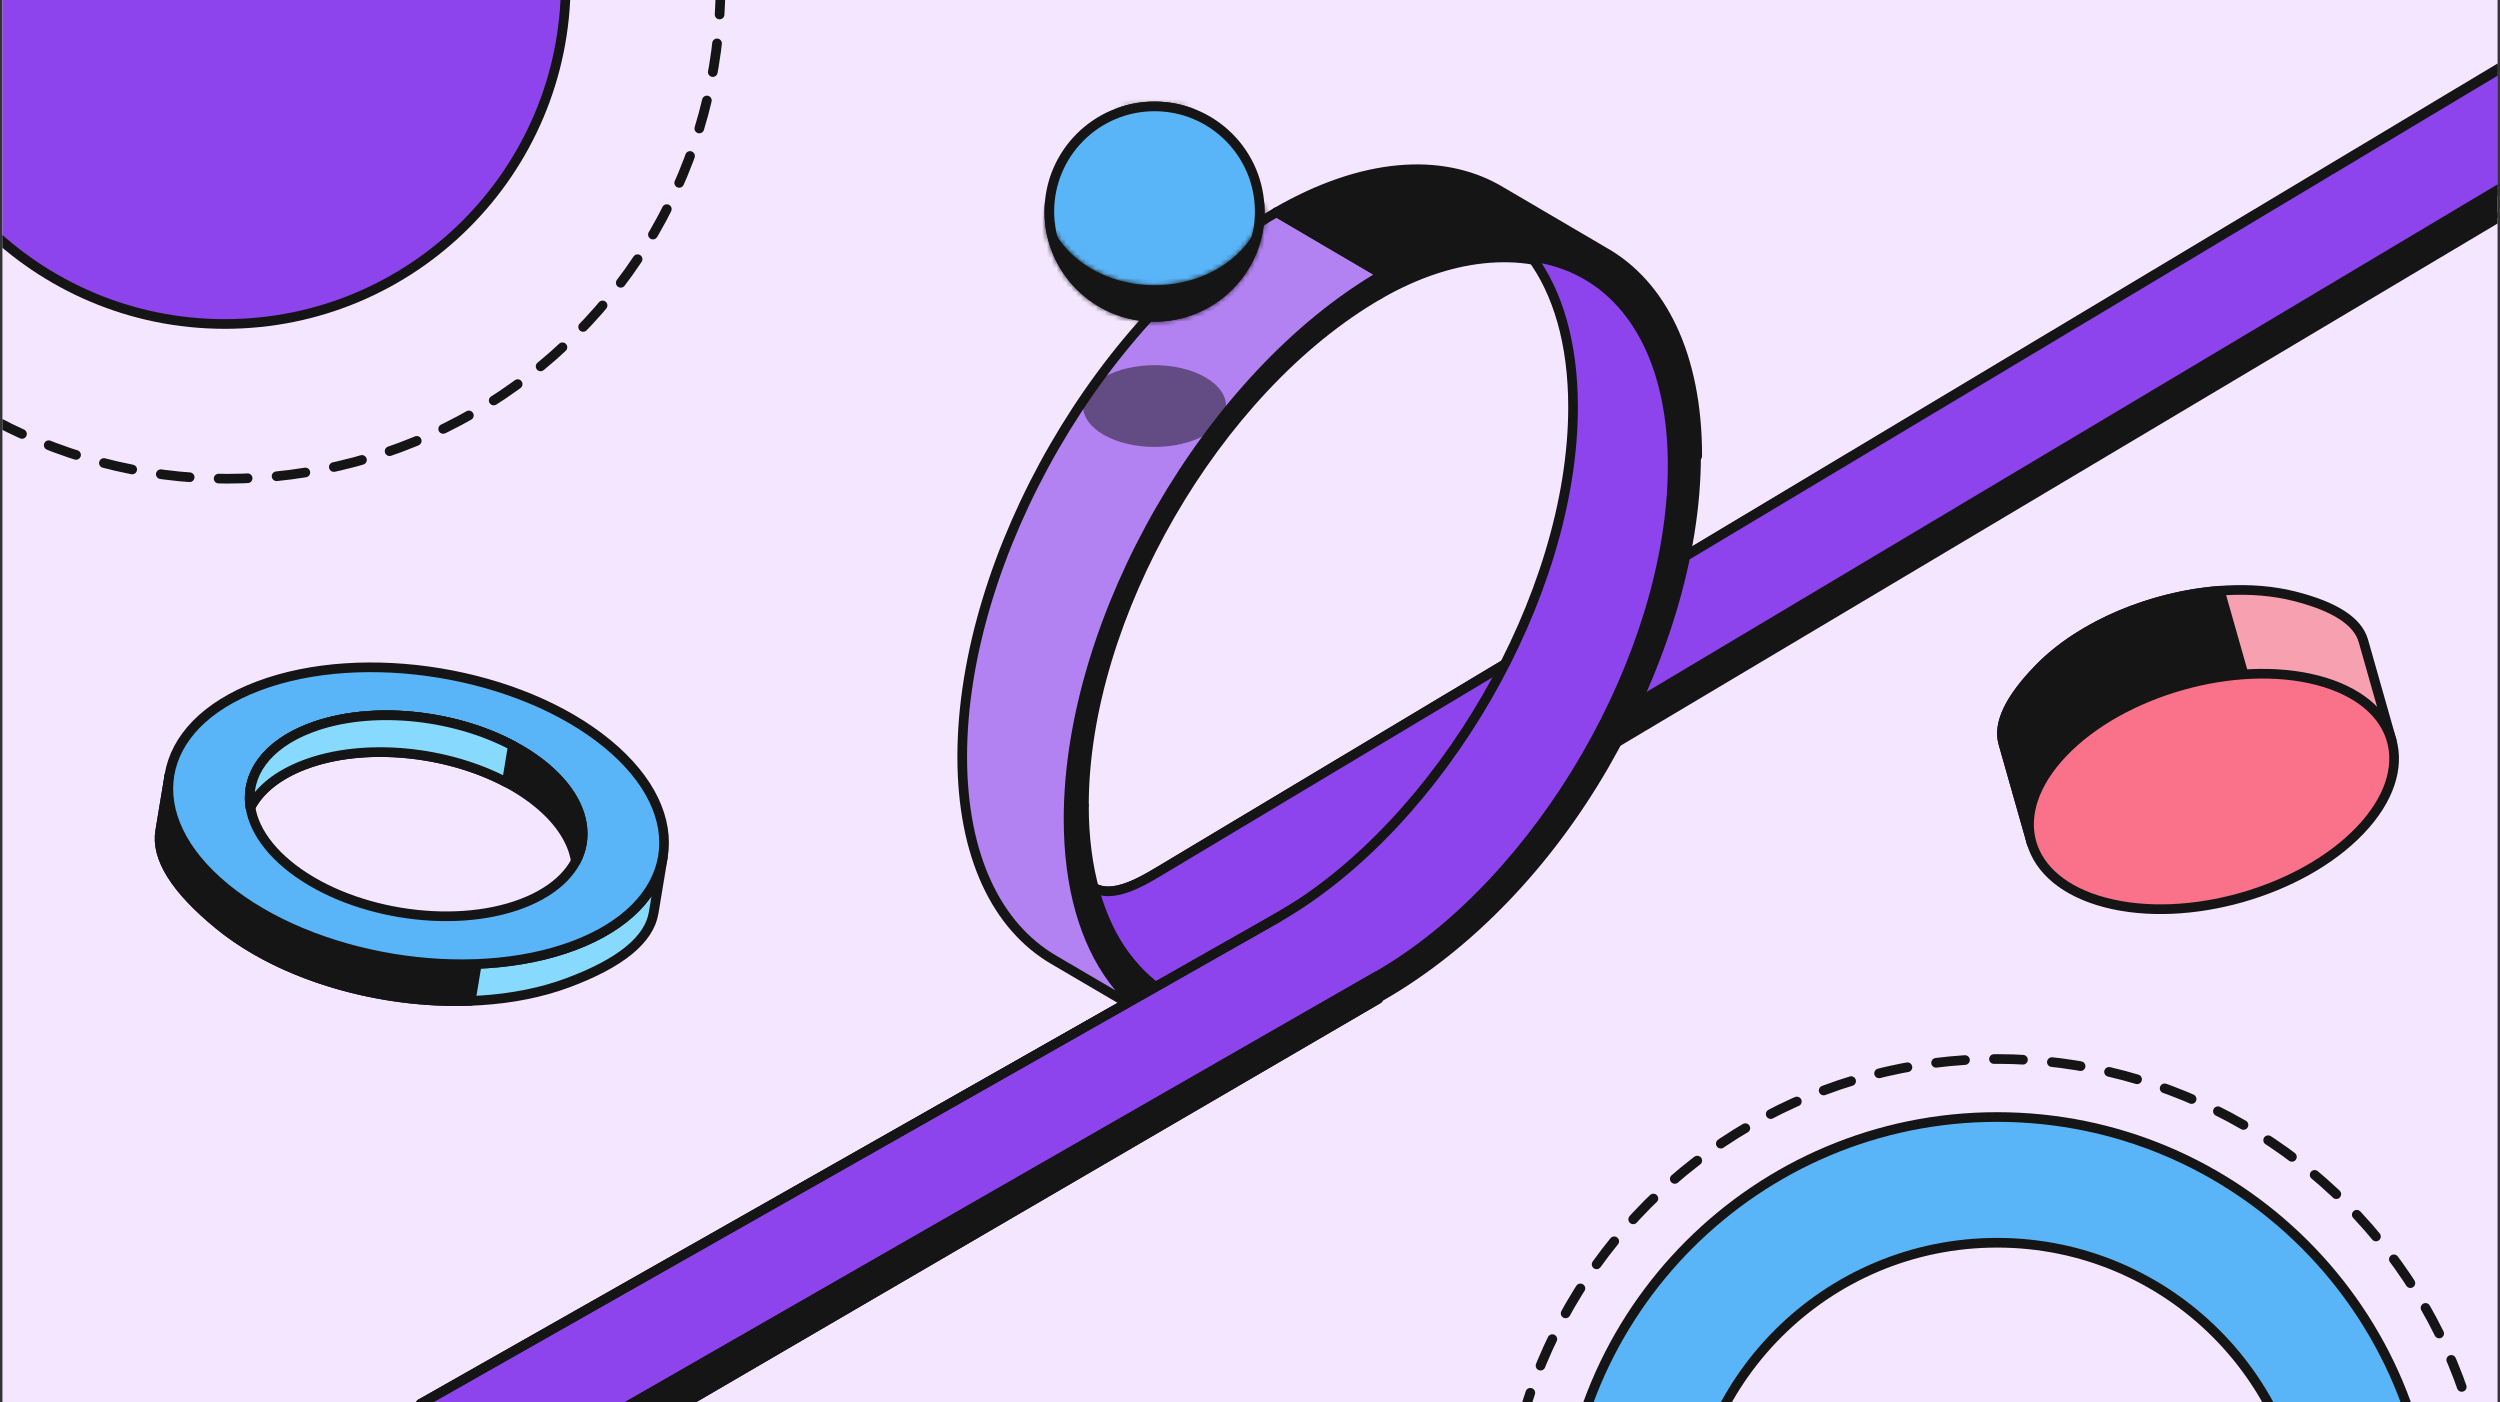 <svg width="517" height="290" viewBox="0 0 517 290" fill="none" xmlns="http://www.w3.org/2000/svg">
<rect x="0" y="0" width="517" height="290" fill="#333333" stroke="none"/>
<g clip-path="url(#clip0_1629_1220)">
<rect width="516" height="290" transform="translate(0.5)" fill="#F5E6FF"/>
<path d="M87 290.499L264.421 189.656L285.02 201.741V206.567L108.5 309.499L87.004 296.999L87 290.499Z" fill="#151515" stroke="#151515" stroke-width="2" stroke-linejoin="round"/>
<path d="M87 290.499L264.421 189.656L285.02 201.741V206.567L108.5 309.499L87.004 296.999L87 290.499Z" fill="#151515" stroke="#151515" stroke-width="2" stroke-linejoin="round"/>
<path d="M198.988 156.47C198.988 177.106 206.2 191.633 217.872 198.463L239.803 211.329C236.121 209.164 232.886 206.231 230.182 202.581C224.338 194.693 220.979 183.455 220.979 169.371C220.979 127.916 250.082 77.507 285.983 56.78L263.993 43.879C228.092 64.606 198.988 115.015 198.988 156.47Z" fill="#B382F2"/>
<path d="M239.803 211.329C236.121 209.164 232.886 206.231 230.182 202.581C224.338 194.693 220.979 183.455 220.979 169.371C220.979 127.916 250.082 77.507 285.983 56.78L263.993 43.879C228.092 64.606 198.988 115.015 198.988 156.47C198.988 177.106 206.2 191.633 217.872 198.463L239.803 211.329ZM239.803 211.329L239.863 211.364" stroke="#151515" stroke-width="2" stroke-linecap="round" stroke-linejoin="round"/>
<path d="M263.993 43.878L285.984 56.779C298.368 49.629 309.944 46.945 319.795 48.198C325.639 56.086 328.998 67.325 328.998 81.409L350.988 94.31C350.988 73.399 343.584 58.761 331.637 52.048L309.646 39.147C297.908 32.551 281.786 33.606 263.993 43.878Z" fill="#151515"/>
<path d="M331.637 52.048C343.584 58.761 350.988 73.399 350.988 94.31L328.998 81.409C328.998 67.325 325.639 56.086 319.795 48.198M331.637 52.048L309.646 39.147C297.908 32.551 281.786 33.606 263.993 43.878L285.984 56.779C298.368 49.629 309.944 46.945 319.795 48.198M331.637 52.048C328.069 50.043 324.096 48.745 319.795 48.198" stroke="#151515" stroke-width="2" stroke-linejoin="round"/>
<path d="M239.761 180.154C235.081 182.949 227.071 187.733 223.488 180.568L235.988 212.068L548.818 25.817V19.817L527 8L239.761 180.154Z" fill="#151515" stroke="#151515" stroke-width="2" stroke-linejoin="round"/>
<path d="M223.488 180.568C227.108 187.807 235.248 182.848 239.905 180.068L529.001 7L550.818 18.817L246.799 200.14L235.988 206.068C234.366 203.213 223.488 180.568 223.488 180.568Z" fill="#8E44EC" stroke="#151515" stroke-width="2" stroke-linejoin="round"/>
<path d="M230.183 202.58C224.34 194.692 220.98 183.453 220.98 169.369L224.399 166.586C224.399 179.778 227.545 190.306 233.019 197.694C235.552 201.113 238.583 203.86 242.031 205.888L239.804 211.328C236.123 209.162 232.887 206.23 230.183 202.58Z" fill="#151515" stroke="#151515" stroke-width="1.51" stroke-linejoin="round"/>
<path d="M220.98 169.372C220.98 127.917 250.083 77.509 285.984 56.781L285.288 61.124C251.66 80.539 224.398 127.758 224.398 166.589L220.98 169.372Z" fill="#151515" stroke="#151515" stroke-width="1.51" stroke-linejoin="round"/>
<path d="M332.025 158.244C320.256 178.675 303.976 195.681 285.986 206.067C267.957 216.477 251.639 218.253 239.863 211.363L239.803 211.327C236.122 209.162 232.886 206.23 230.182 202.58L233.018 197.694C235.551 201.113 238.582 203.86 242.03 205.888L242.086 205.921C253.117 212.376 268.399 211.492 285.288 201.741C302.139 192.012 317.391 175.302 328.415 156.165C339.392 137.11 346.178 115.649 346.178 96.276L350.988 94.309C350.988 114.991 343.744 137.902 332.025 158.244Z" fill="#151515" stroke="#151515" stroke-width="1.51" stroke-linejoin="round"/>
<path d="M285.288 61.122L285.984 56.78C320.624 36.023 350.988 54.012 350.988 94.31L346.178 96.277C346.178 58.128 316.725 42.972 285.288 61.122Z" fill="#151515" stroke="#151515" stroke-width="1.51" stroke-linejoin="round"/>
<path d="M87 290.304L108.76 302.851L285.016 201.744C301.867 192.015 317.119 175.306 328.144 156.168C339.121 137.114 345.907 115.652 345.907 96.279C345.907 76.692 338.97 62.98 327.78 56.692C324.438 54.814 320.717 53.599 316.687 53.086C322.161 60.475 325.308 71.002 325.308 84.194C325.308 123.026 298.046 170.244 264.417 189.66L87 290.304Z" fill="#8E44EC" stroke="#151515" stroke-width="2" stroke-linejoin="round"/>
<path d="M285.016 201.741L108.76 302.848L87 290.301L264.417 189.656" stroke="#151515" stroke-width="2" stroke-linejoin="round"/>
<path d="M87.004 296.999V290.303L108.76 302.848L108.5 309.499L87.004 296.999Z" fill="#B382F2"/>
<path d="M87.004 290.303V296.999L108.5 309.499L108.76 302.848L87 290.301" stroke="#151515" stroke-width="2" stroke-linecap="round" stroke-linejoin="round"/>
<path opacity="0.5" d="M249.217 89.949C243.44 93.25 234.074 93.25 228.297 89.949C222.521 86.648 222.521 81.296 228.297 77.995C234.074 74.694 243.44 74.694 249.217 77.995C254.993 81.296 254.993 86.648 249.217 89.949Z" fill="#151515"/>
<circle cx="238.757" cy="43.757" r="21.757" fill="#59B5F8" stroke="#151515" stroke-width="2"/>
<mask id="path-19-inside-1_1629_1220" fill="white">
<path fill-rule="evenodd" clip-rule="evenodd" d="M238.757 66.514C251.326 66.514 261.514 56.326 261.514 43.757C261.514 43.089 261.485 42.427 261.429 41.773C260.424 51.415 250.657 58.982 238.757 58.982C226.857 58.982 217.091 51.415 216.085 41.773C216.029 42.427 216 43.089 216 43.757C216 56.326 226.189 66.514 238.757 66.514ZM230.321 22.615C232.93 21.752 235.776 21.277 238.757 21.277C241.738 21.277 244.585 21.752 247.194 22.615C244.585 21.573 241.738 21 238.757 21C235.776 21 232.93 21.573 230.321 22.615Z"/>
</mask>
<path fill-rule="evenodd" clip-rule="evenodd" d="M238.757 66.514C251.326 66.514 261.514 56.326 261.514 43.757C261.514 43.089 261.485 42.427 261.429 41.773C260.424 51.415 250.657 58.982 238.757 58.982C226.857 58.982 217.091 51.415 216.085 41.773C216.029 42.427 216 43.089 216 43.757C216 56.326 226.189 66.514 238.757 66.514ZM230.321 22.615C232.93 21.752 235.776 21.277 238.757 21.277C241.738 21.277 244.585 21.752 247.194 22.615C244.585 21.573 241.738 21 238.757 21C235.776 21 232.93 21.573 230.321 22.615Z" fill="#151515"/>
<path d="M261.429 41.773L263.422 41.601L259.44 41.566L261.429 41.773ZM216.085 41.773L218.074 41.566L214.093 41.601L216.085 41.773ZM230.321 22.615L229.579 20.758L230.949 24.514L230.321 22.615ZM247.194 22.615L246.566 24.514L247.936 20.758L247.194 22.615ZM259.514 43.757C259.514 55.221 250.221 64.514 238.757 64.514V68.514C252.43 68.514 263.514 57.43 263.514 43.757H259.514ZM259.436 41.945C259.488 42.542 259.514 43.146 259.514 43.757H263.514C263.514 43.031 263.483 42.312 263.422 41.601L259.436 41.945ZM259.44 41.566C258.57 49.913 249.937 56.982 238.757 56.982V60.982C251.377 60.982 262.278 52.918 263.418 41.98L259.44 41.566ZM238.757 56.982C227.577 56.982 218.945 49.913 218.074 41.566L214.096 41.981C215.236 52.918 226.137 60.982 238.757 60.982V56.982ZM218 43.757C218 43.146 218.026 42.542 218.078 41.945L214.093 41.601C214.031 42.312 214 43.031 214 43.757H218ZM238.757 64.514C227.293 64.514 218 55.221 218 43.757H214C214 57.43 225.084 68.514 238.757 68.514V64.514ZM230.949 24.514C233.354 23.718 235.989 23.277 238.757 23.277V19.277C235.564 19.277 232.505 19.786 229.692 20.716L230.949 24.514ZM238.757 23.277C241.526 23.277 244.161 23.718 246.566 24.514L247.822 20.716C245.009 19.786 241.95 19.277 238.757 19.277V23.277ZM238.757 23C241.48 23 244.075 23.523 246.452 24.473L247.936 20.758C245.095 19.623 241.996 19 238.757 19V23ZM231.063 24.472C233.439 23.523 236.035 23 238.757 23V19C235.518 19 232.42 19.623 229.579 20.758L231.063 24.472Z" fill="#151515" mask="url(#path-19-inside-1_1629_1220)"/>
<circle cx="47" cy="-3" r="102" stroke="#151515" stroke-width="2" stroke-linecap="round" stroke-linejoin="round" stroke-dasharray="6 6"/>
<path fill-rule="evenodd" clip-rule="evenodd" d="M46.5 67C85.436 67 117 35.436 117 -3.5C117 -42.436 85.436 -74 46.5 -74C7.564 -74 -24 -42.436 -24 -3.5C-24 35.436 7.564 67 46.5 67Z" fill="#8E44EC" stroke="#151515" stroke-width="2" stroke-linejoin="round"/>
<circle cx="413" cy="321" r="102" stroke="#151515" stroke-width="2" stroke-linecap="round" stroke-linejoin="round" stroke-dasharray="6 6"/>
<path fill-rule="evenodd" clip-rule="evenodd" d="M413 411C462.706 411 503 370.706 503 321C503 271.294 462.706 231 413 231C363.294 231 323 271.294 323 321C323 370.706 363.294 411 413 411ZM413 385C448.346 385 477 356.346 477 321C477 285.654 448.346 257 413 257C377.654 257 349 285.654 349 321C349 356.346 377.654 385 413 385Z" fill="#59B5F8" stroke="#151515" stroke-width="2" stroke-linejoin="round"/>
<path d="M479.4 141.122C462.471 136.843 438.897 143.54 426.746 156.08C420.663 162.358 418.596 168.911 420.173 174.426L420.172 174.426L414.281 153.688C413.128 149.631 415.63 144.452 421.718 138.209C433.878 125.74 457.435 119.047 474.334 123.261C482.796 125.371 487.592 128.476 488.745 132.533L494.59 153.108C492.976 147.662 487.792 143.243 479.4 141.122Z" fill="#F7A1B0" stroke="#151515" stroke-width="2" stroke-linejoin="round"/>
<path d="M464.129 139.987C450.245 141.016 435.514 147.025 426.739 156.08C420.655 162.359 418.588 168.912 420.166 174.428L420.164 174.428L414.273 153.69C413.12 149.633 415.622 144.454 421.711 138.211C430.488 129.21 445.203 123.22 459.067 122.168L464.129 139.987Z" fill="#151515" stroke="#151515" stroke-width="2" stroke-linejoin="round"/>
<path d="M426.622 155.65C438.73 142.957 462.304 136.26 479.276 140.691C496.249 145.123 500.193 159.006 488.085 171.699C475.978 184.392 452.404 191.089 435.431 186.657C418.459 182.226 414.515 168.343 426.622 155.65Z" fill="#F97289" stroke="#151515" stroke-width="2" stroke-linejoin="round"/>
<path d="M118.699 195.548C96.863 203.772 64.556 198.421 46.538 183.595C37.604 176.244 33.861 167.945 35.019 160.442L35.017 160.441L33.127 171.854C32.206 177.414 36.306 183.915 45.328 191.29C63.346 206.02 95.63 211.368 117.436 203.235C128.355 199.162 134.257 194.318 135.178 188.758L137.068 177.346C135.745 184.821 129.525 191.47 118.699 195.548Z" fill="#87DAFD" stroke="#151515" stroke-width="2" stroke-linejoin="round"/>
<path d="M98.608 199.347C80.017 200.067 59.554 194.301 46.543 183.595C37.609 176.244 33.866 167.945 35.024 160.442L35.021 160.441L33.131 171.854C32.21 177.414 36.309 183.915 45.332 191.29C58.338 201.923 78.777 207.667 97.343 206.981L98.608 199.347Z" fill="#151515" stroke="#151515" stroke-width="2" stroke-linejoin="round"/>
<path fill-rule="evenodd" clip-rule="evenodd" d="M118.695 195.547C96.859 203.771 64.552 198.42 46.534 183.594C28.516 168.769 31.611 150.083 53.447 141.859C75.283 133.635 107.591 138.987 125.608 153.812C143.626 168.638 140.531 187.323 118.695 195.547ZM107.963 186.853C93.286 192.443 71.587 188.849 59.496 178.825C47.406 168.801 49.503 156.143 64.18 150.553C78.856 144.962 100.555 148.557 112.646 158.581C124.736 168.605 122.64 181.263 107.963 186.853Z" fill="#59B5F8" stroke="#151515" stroke-width="2" stroke-linejoin="round"/>
<path d="M51.792 166.934C53.672 163.357 57.408 160.263 62.917 158.165C77.594 152.575 99.293 156.169 111.383 166.193C115.921 169.956 118.461 174.089 119.086 178.081C122.214 172.128 120.197 164.839 112.645 158.578C100.554 148.554 78.855 144.959 64.178 150.549C55.011 154.041 50.751 160.291 51.792 166.934Z" fill="#151515" stroke="#151515" stroke-width="2" stroke-linejoin="round"/>
<path d="M51.794 166.938C53.674 163.361 57.41 160.267 62.919 158.169C75.209 153.488 92.422 155.247 104.795 161.828L106.056 154.213C93.684 147.631 76.47 145.872 64.18 150.553C55.013 154.045 50.753 160.295 51.794 166.938Z" fill="#87DAFD" stroke="#151515" stroke-width="2" stroke-linejoin="round"/>
</g>
<defs>
<clipPath id="clip0_1629_1220">
<rect width="516" height="290" fill="white" transform="translate(0.5)"/>
</clipPath>
</defs>
</svg>
